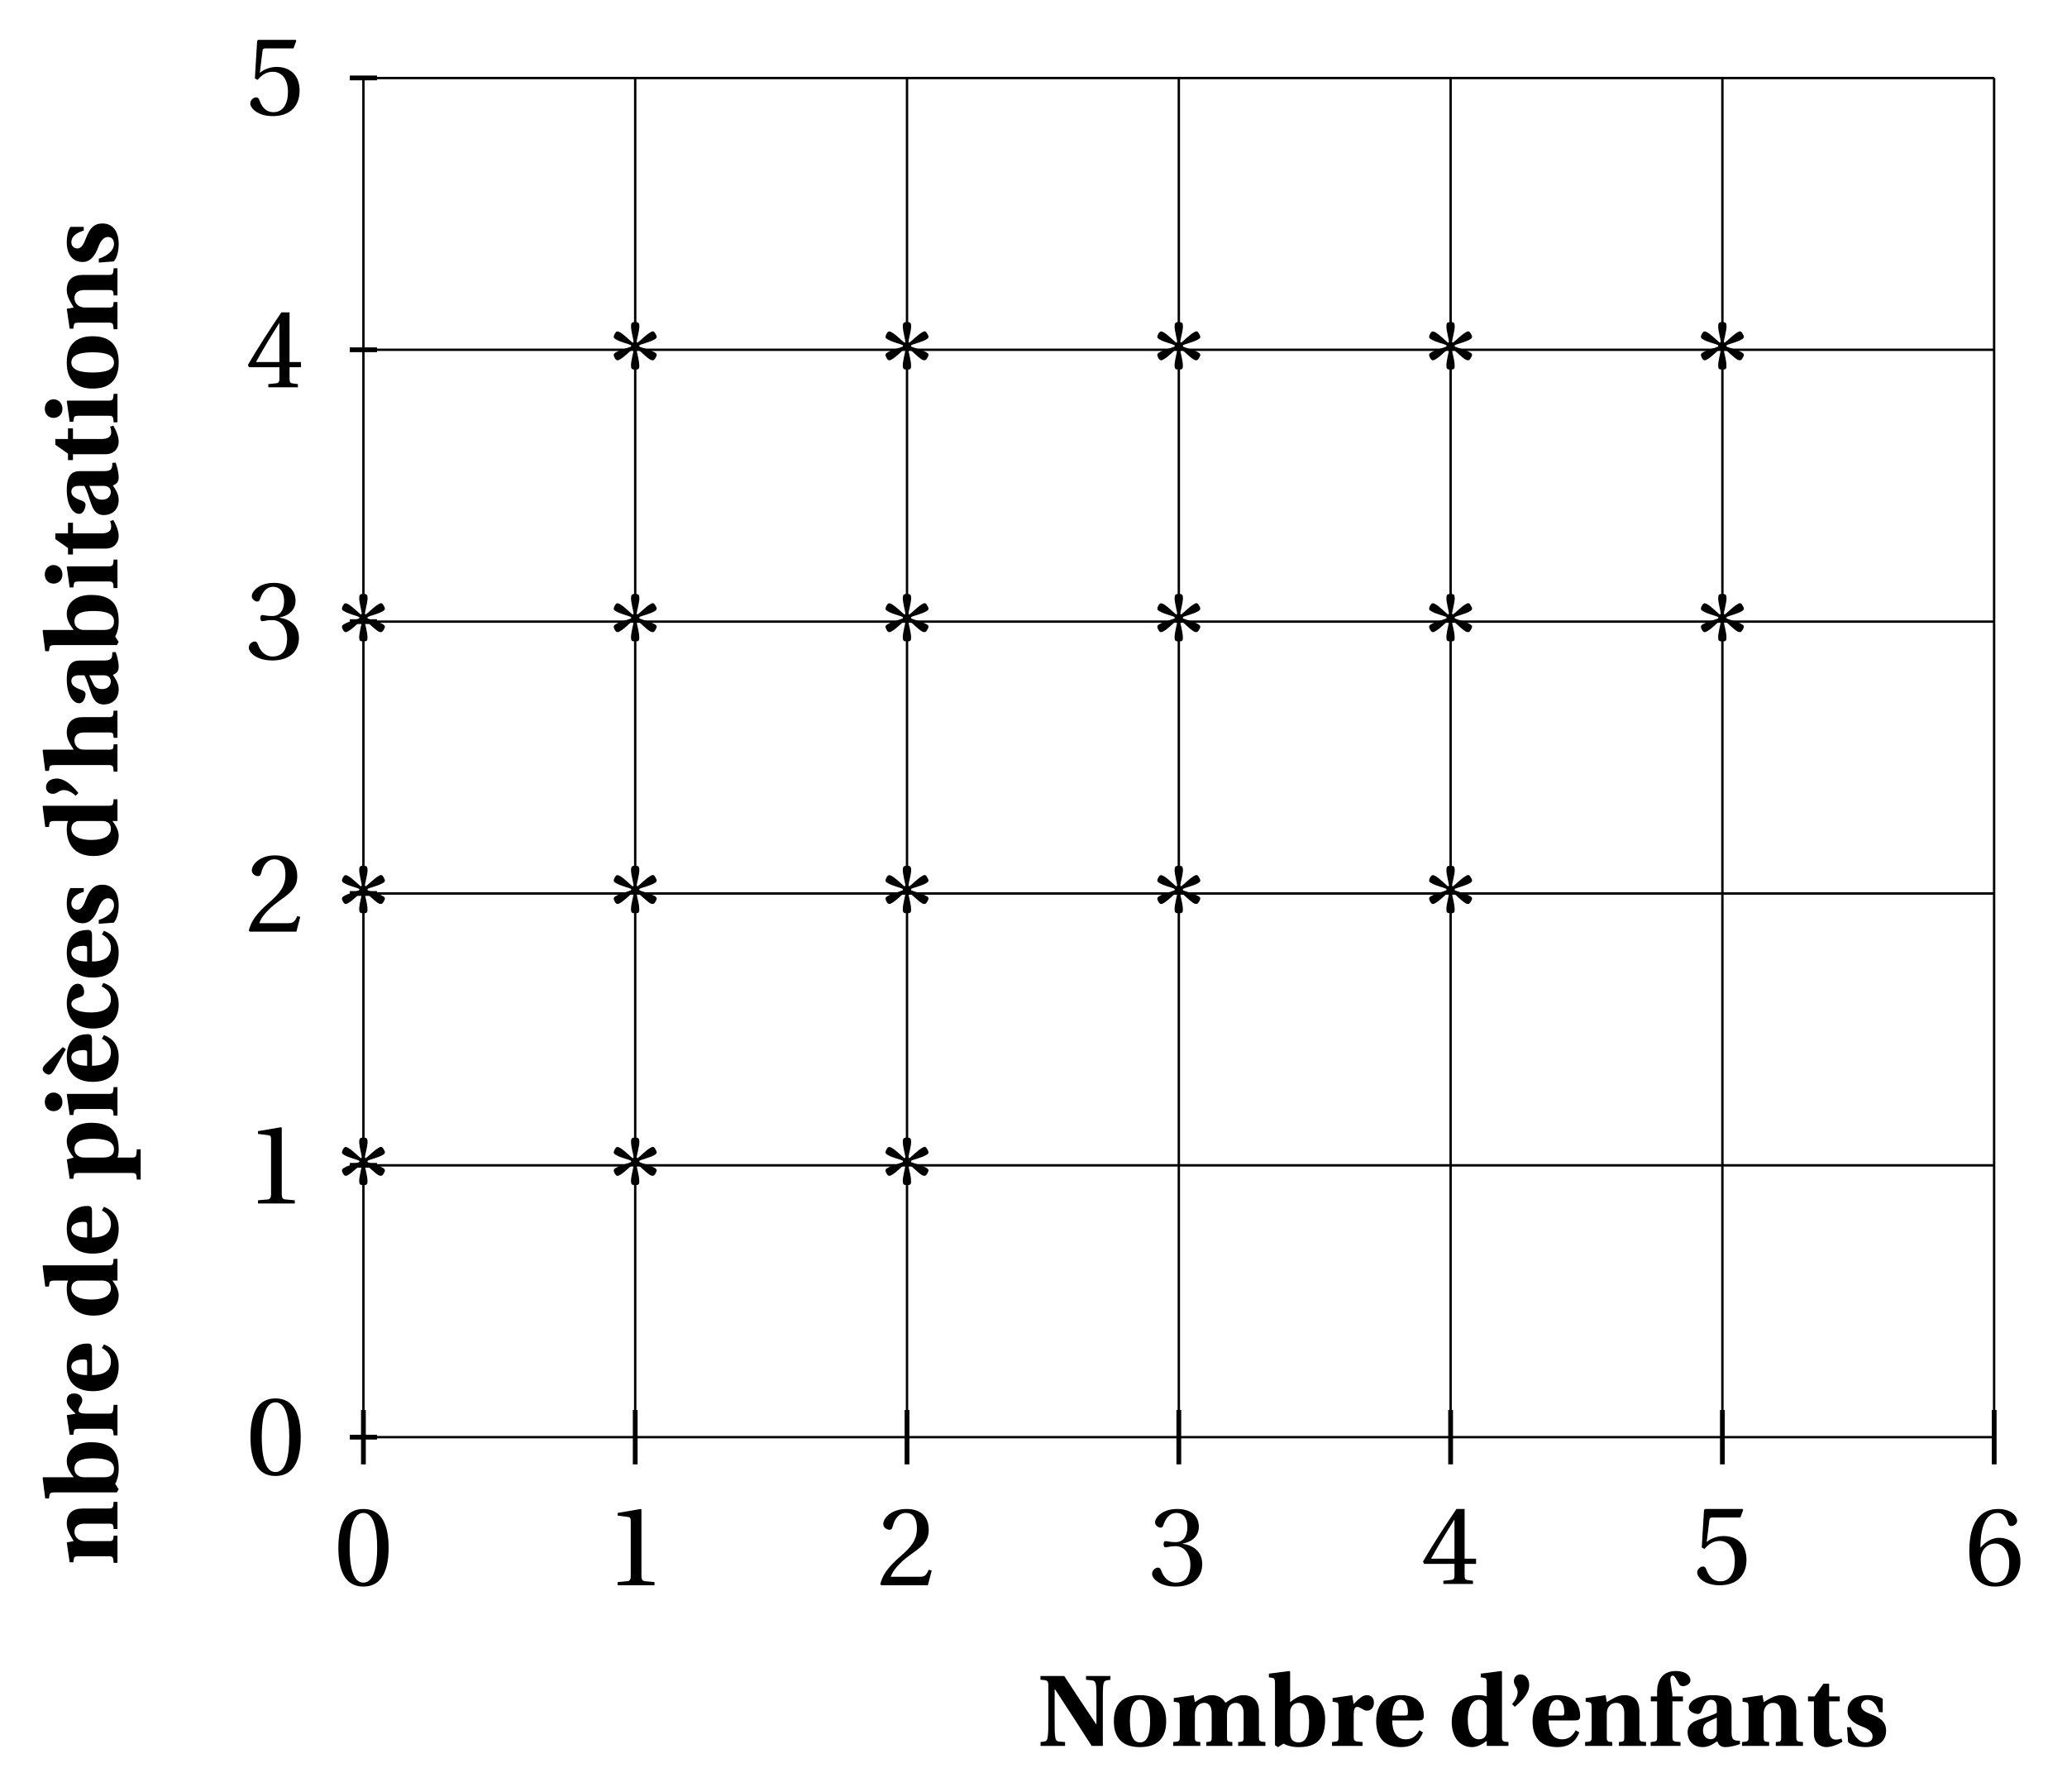 <svg xmlns="http://www.w3.org/2000/svg" xmlns:xlink="http://www.w3.org/1999/xlink" width="343.911pt" height="298.123pt" viewBox="0 0 343.911 298.123"><defs><path id="a" d="M.781-6.234C.781-2.5 1.859.219 4.938.219S9.141-2.5 9.141-6.234s-1.125-6.453-4.203-6.453S.781-9.969.781-6.234m1.875 0c0-3.047.516-5.797 2.281-5.797 1.781 0 2.297 2.75 2.297 5.797 0 3.031-.516 5.797-2.297 5.797-1.766 0-2.281-2.766-2.281-5.797m0 0"/><path id="b" d="M2.031 0h6.125v-.531l-1.562-.141c-.391-.047-.609-.188-.609-.922v-11L5.875-12.688l-3.844.656v.453l1.734.219c.328.047.438.172.438.719v9.047c0 .359-.031.578-.156.719-.094.141-.25.188-.453.203l-1.562.141Zm0 0"/><path id="c" d="M.5-.172.688 0h7.734l.641-2.469-.516-.094c-.406 1.016-.781 1.156-1.531 1.156H2.25c.297-.984 1.406-2.312 3.125-3.562 1.797-1.312 3.188-2.141 3.188-4.219 0-2.609-1.734-3.5-3.703-3.5C2.297-12.688 1-11.141 1-10.172c0 .641.703.938 1.031.938.328 0 .453-.203.531-.516.297-1.266 1.031-2.281 2.188-2.281 1.422 0 1.844 1.188 1.844 2.562 0 2-1.016 3.141-2.641 4.562C1.641-2.906.859-1.625.5-.172m0 0"/><path id="d" d="M.5-1.906c0 .797 1.281 2.125 3.922 2.125 2.703 0 4.422-1.375 4.422-3.75 0-2.5-2.156-3.234-3.188-3.344v-.078c1.016-.156 2.625-.906 2.625-2.766 0-2.062-1.609-2.969-3.609-2.969C2.203-12.688 1-11.266 1-10.469c0 .578.641.891.906.891.234 0 .375-.141.453-.375.422-1.266 1.109-2.078 2.172-2.078C6-12.031 6.375-10.75 6.375-9.688c0 1.109-.391 2.516-1.984 2.516-.891 0-1.406-.172-1.625-.172-.25 0-.344.172-.344.516 0 .312.094.516.344.516.219 0 .734-.188 1.625-.188C5.984-6.5 6.875-5.062 6.875-3.438c0 2.219-1.094 3-2.422 3-1.234 0-2.047-.906-2.406-1.969-.125-.359-.297-.531-.562-.531C1.156-2.938.5-2.578.5-1.906m0 0"/><path id="e" d="m.359-3.734.156.391h5.078v1.906c0 .641-.188.75-.656.781l-1.188.125V0h4.922v-.531l-.828-.109c-.438-.047-.562-.156-.562-.797v-1.906H9.188v-.859H7.281v-8.266H5.922c-1.75 2.578-3.859 5.812-5.562 8.734m1.344-.469C2.812-6.234 4.125-8.406 5.562-10.672h.031v6.469Zm0 0"/><path id="f" d="M.75-1.906c0 .859 1.312 2.125 3.734 2.125 3.078 0 4.469-1.859 4.469-4.234 0-2.625-1.625-3.953-3.844-3.953-1.031 0-2.156.438-2.75.984l-.016-.031L2.766-10.5c.047-.484.172-.547.531-.547H7.938l.469-1.266-.109-.156H2.062l-.172.172-.375 6.234.453.25C2.734-6.719 3.5-7.156 4.516-7.156c1.188 0 2.5.875 2.5 3.344 0 1.922-.781 3.375-2.406 3.375-1.312 0-1.969-.938-2.344-2-.094-.281-.281-.469-.531-.469-.391 0-.984.391-.984 1m0 0"/><path id="g" d="M.812-5.766c0 4.031 1.469 5.984 4.266 5.984 2.766 0 4.234-1.672 4.234-4.203S7.766-7.891 5.766-7.891c-1.469 0-2.562 1-3.062 1.609h-.047c.031-4.109 1.203-5.75 2.891-5.75.844 0 1.469.719 1.734 1.781.062.219.203.406.484.406.422 0 1-.344 1-.859 0-.75-.922-1.984-3.172-1.984-2.953 0-4.781 2.281-4.781 6.922m1.891 1.359c0-1.141.859-2.531 2.422-2.531 1.172 0 2.328 1.078 2.328 3.219C7.453-1.75 6.688-.438 5.125-.438c-1.625 0-2.422-1.734-2.422-3.969m0 0"/><path id="h" d="M0-.531v-4.516h-.641l-.031.328c-.047.359-.094.578-.656.578h-4c-.375 0-.75-.078-.984-.203C-6.734-4.562-7.156-5-7.156-5.703c0-.859.547-1.297 1.547-1.344h4.281c.562 0 .609.188.656.547l.031.344H0v-4.516h-.641c-.062.969-.125 1.109-.828 1.109h-4.375c-1.578.016-2.594.781-2.594 2.516 0 .984.5 1.797 1.156 2.906l-1.156.203.484 3.312h.609l.094-.594c.031-.266.156-.406.828-.406h4.953c.703 0 .766.125.828 1.094Zm0 0"/><path id="i" d="m-11.406-.344.094-.578c.047-.281.188-.438.875-.438H-.109l.312-.516-.578-.891c.328-.609.578-1.438.578-2.531 0-2.391-.812-4.406-4.594-4.406-2.734 0-4.047 1.484-4.047 3.156 0 1.062.547 1.875 1.156 2.672h-5.078l-.094.109.438 3.422Zm8.812-3.531h-2.641c-.359 0-.719 0-.953-.094-.562-.219-.969-.625-.969-1.359 0-.828.438-1.703 3.172-1.703 2.109 0 3.406.469 3.406 1.719 0 .828-.422 1.25-1.047 1.375-.25.062-.641.062-.969.062m0 0"/><path id="j" d="M0-.531v-5.078h-.641c-.078 1.281-.125 1.469-.828 1.469h-3.734c-.875 0-1.281-.172-1.281-.578 0-.266.141-.516.359-.891.156-.219.266-.453.266-.766 0-.344-.188-.688-.438-.859C-6.547-7.422-6.875-7.5-7.25-7.5c-.719 0-1.188.453-1.188 1.156 0 .688.469 1.234 1.484 2.219l-1.484.234.484 3.266h.609l.094-.594c.031-.266.156-.406.828-.406h4.953c.703 0 .766.125.828 1.094Zm0 0"/><path id="k" d="M-4.109-.656c2.281 0 4.312-1 4.312-4.109 0-2.016-.969-3.094-2.453-3.672l-.344.609c.969.5 1.5 1.219 1.5 2.234 0 1.672-1.375 2.266-3.141 2.266V-7.688c0-.609-.156-.891-.703-.891-1.375 0-3.5.531-3.5 3.766 0 3.031 1.969 4.156 4.328 4.156m-.938-2.672c-1.203 0-2.625-.312-2.625-1.406 0-1.016 1.297-1.203 2.078-1.203.469 0 .547.125.547.516Zm0 0"/><path id="l" d="M-3.969-.656c2.453 0 4.172-1.281 4.172-3.406 0-.625-.328-1.516-1.047-2.422H0v-3.609h-.641c-.062.953-.125 1.078-.828 1.078h-10.891l-.094.109.438 3.422h.609l.094-.594c.047-.266.188-.406.875-.406h2.219c-.172.375-.219.859-.219 1.422 0 1.25.375 2.375 1.094 3.156.734.781 1.859 1.25 3.375 1.25m-.344-2.672c-2.469 0-3.359-.922-3.359-1.875 0-.641.344-.984.688-1.141.25-.156.609-.141.953-.141h3.469c.688 0 1.469.25 1.469 1.312 0 1.094-1.062 1.844-3.219 1.844m0 0"/><path id="m" d="M3.219-.406h.641V-5.438h-.641c-.062 1.234-.125 1.375-.828 1.375H0c.125-.281.203-.828.203-1.297 0-2.484-.859-4.484-4.547-4.484-2.781 0-4.094 1.453-4.094 3.031 0 1.188.531 1.938 1.156 2.75L-8.438-3.75l.484 3.219h.609l.094-.578C-7.219-1.375-7.094-1.5-6.422-1.5h8.812c.703 0 .766.125.828 1.094M-2.562-4.062h-2.641c-.359 0-.703 0-.922-.078-.625-.219-1.031-.688-1.031-1.375 0-.797.453-1.672 3.172-1.672 2.094 0 3.406.469 3.406 1.75 0 .734-.391 1.141-1.125 1.312-.25.047-.531.062-.859.062m0 0"/><path id="n" d="M-10.641-1.266c.812 0 1.484-.578 1.484-1.516s-.672-1.578-1.484-1.578c-.781 0-1.453.609-1.453 1.578 0 .938.672 1.516 1.453 1.516M0-.531v-4.734h-.641c-.062.953-.125 1.125-.828 1.125h-6.859l-.109.078.484 3.438h.609l.094-.594c.031-.266.156-.406.828-.406h4.953c.703 0 .766.125.828 1.094Zm0 0"/><path id="o" d="M-4.109-.656c2.281 0 4.312-1 4.312-4.109 0-2.016-.969-3.094-2.453-3.672l-.344.609c.969.5 1.5 1.219 1.5 2.234 0 1.672-1.375 2.266-3.141 2.266V-7.688c0-.609-.156-.891-.703-.891-1.375 0-3.5.531-3.5 3.766 0 3.031 1.969 4.156 4.328 4.156m-.938-2.672c-1.203 0-2.625-.312-2.625-1.406 0-1.016 1.297-1.203 2.078-1.203.469 0 .547.125.547.516Zm-6.375 1.469c.422 0 .766-.531 1.109-1.141l1.734-3.078-.516-.359-2.5 2.453c-.656.625-.844.891-.844 1.234 0 .406.594.891 1.016.891m0 0"/><path id="p" d="M-4.062-.656C-1.219-.656.203-2.25.203-4.625c0-1.406-.469-2.953-2.562-3.609l-.266.578c1.141.578 1.531 1.234 1.531 2.172 0 1.094-.734 2.156-3.359 2.156-2.25 0-3.219-.734-3.219-1.422 0-.594.547-.875 1.547-1.172.391-.125.578-.391.578-.812 0-.594-.297-1.375-1.031-1.375-1.203 0-1.859 1.641-1.859 3.172 0 1.312.391 2.406 1.125 3.125.703.703 1.797 1.156 3.25 1.156m0 0"/><path id="q" d="m-3.109-.734 2.5-.188c.594-.656.812-1.922.812-2.875 0-2.047-.906-3.438-2.719-3.438-1.453 0-2.156.922-2.734 2.469-.359.969-.75 1.688-1.438 1.688-.516 0-.984-.375-.984-1.062 0-.859.797-1.578 2.062-1.906v-.625h-2.234c-.438.703-.594 1.656-.594 2.531 0 2.047.969 3.312 2.656 3.312 1.234 0 2.031-.984 2.578-2.453.312-.859.812-1.703 1.609-1.703.641 0 1.016.422 1.016 1.156 0 1.109-1.156 2.016-2.531 2.453Zm0 0"/><path id="r" d="M-6.953-.781-6.5-1.234c-.844-1.047-2.172-2.406-3.594-2.406-1.109 0-1.797.625-1.797 1.422 0 .734.547 1.125 1.125 1.125.719 0 1.062-.625 1.797-.625.734 0 1.406.375 2.016.938m0 0"/><path id="s" d="M0-.406v-4.547h-.641l-.031.375c-.047.359-.094.516-.656.516h-4c-.375 0-.75-.016-.984-.141-.422-.219-.844-.688-.844-1.391 0-.859.578-1.328 1.578-1.328h4.25c.562 0 .609.188.656.547l.031.344H0v-4.516h-.641c-.062.969-.125 1.078-.828 1.078h-4.359c-1.578 0-2.609.812-2.609 2.594 0 1 .5 1.766 1.156 2.812h-5.078l-.094.141.438 3.391h.609l.094-.578c.047-.266.188-.391.875-.391h8.969c.703 0 .766.125.828 1.094Zm0 0"/><path id="t" d="M-2.25-.797c1.25 0 2.453-.812 2.453-2.516 0-1.062-.578-1.812-.969-2.406.516-.219.969-.516.969-1.328 0-.875-.297-1.906-.5-2.469l-.562.031c.016.203 0 .578-.094.828-.062.219-.266.547-1.25.547h-3.875C-7.125-8.109-8.438-7.969-8.438-5c0 2.469.984 4 2.078 4C-5.625-1-5.312-2.078-5.312-2.5c0-.375-.266-.562-.672-.719-1.438-.469-1.688-1.016-1.688-1.484 0-.484.297-.953 1.25-.953h.906c.406.594.797 1.984 1.172 3.078C-3.875-1.25-3.219-.797-2.25-.797m-.266-2.562c-.797 0-1.188-.281-1.469-.781-.281-.531-.516-1.094-.703-1.516H-2.25c.906.047 1.141.562 1.141 1.031 0 .656-.516 1.266-1.406 1.266m0 0"/><path id="u" d="M-7.406-.625v-.984h5.438c1.547 0 2.172-1.125 2.172-2.078 0-.688-.312-1.734-.906-2.672l-.531.172c.109.234.188.578.188.953 0 .641-.484 1.094-1.562 1.094h-4.797v-1.766h-.828v1.766h-2.109v.953l2.109 1.484V-.625Zm0 0"/><path id="v" d="M-4.109-.656C-1.438-.656.203-1.953.203-5c0-3.062-1.641-4.359-4.312-4.359C-6.797-9.359-8.438-8.062-8.438-5c0 3.047 1.641 4.344 4.328 4.344m0-2.672c-2.25 0-3.562-.484-3.562-1.672 0-1.203 1.312-1.688 3.562-1.688S-.578-6.203-.578-5c0 1.188-1.281 1.672-3.531 1.672m0 0"/><path id="w" d="M.547 0H4.625v-.641l-.953-.078c-.469-.031-.656-.297-.703-.891-.078-.609-.078-1.25-.078-2.625v-5.172h.062C5.016-6.297 7.047-3.109 9.047 0h1.859v-7.406c0-1.375 0-2.016.062-2.609.062-.578.219-.828.609-.891L12.172-11v-.625h-4.062V-11l.953.094c.469.031.656.312.719.891.062.609.062 1.234.062 2.609V-3.625h-.062c-1.797-2.672-3.562-5.328-5.297-8H.531V-11c1.203.062 1.312.156 1.312 1.016v5.75c0 1.375-.016 2.031-.094 2.625-.047.594-.219.844-.609.891l-.594.078Zm0 0"/><path id="x" d="M.656-4.109C.656-1.438 1.953.203 5 .203c3.062 0 4.359-1.641 4.359-4.312C9.359-6.797 8.062-8.438 5-8.438c-3.047 0-4.344 1.641-4.344 4.328m2.672 0c0-2.25.484-3.562 1.672-3.562 1.203 0 1.688 1.312 1.688 3.562S6.203-.578 5-.578c-1.188 0-1.672-1.281-1.672-3.531m0 0"/><path id="y" d="M.531 0h4.516v-.641l-.328-.031c-.359-.047-.578-.094-.578-.656v-3.875c0-1.469.844-1.953 1.578-1.953.828 0 1.219.703 1.219 1.641v4.188c0 .562-.203.609-.562.656l-.328.031V0H10.375v-.641l-.344-.031c-.359-.047-.547-.094-.547-.656v-3.875c0-1.469.766-1.953 1.484-1.953.828 0 1.281.703 1.281 1.641v4.188c0 .562-.188.609-.547.656l-.359.031V0H15.875v-.641c-.969-.062-1.078-.125-1.078-.828v-4.359c0-1.547-.859-2.609-2.641-2.609-1.156 0-2.219.812-2.938 1.266-.328-.609-1.016-1.266-2.266-1.266-1.094 0-1.875.578-2.812 1.156L3.938-8.438.625-7.953v.609l.594.094c.266.031.406.156.406.828v4.953c0 .703-.125.766-1.094.828Zm0 0"/><path id="z" d="m.344-11.406.578.094c.281.047.438.188.438.875V-.109l.516.312.891-.578c.609.328 1.438.578 2.531.578 2.391 0 4.406-.812 4.406-4.594 0-2.734-1.484-4.047-3.156-4.047-1.062 0-1.875.547-2.672 1.156v-5.078l-.109-.094-3.422.438ZM3.875-2.594v-2.641c0-.359 0-.719.094-.953.219-.562.625-.969 1.359-.969.828 0 1.703.438 1.703 3.172 0 2.109-.469 3.406-1.719 3.406-.828 0-1.25-.422-1.375-1.047-.062-.25-.062-.641-.062-.969m0 0"/><path id="A" d="M.531 0h5.078v-.641c-1.281-.078-1.469-.125-1.469-.828v-3.734c0-.875.172-1.281.578-1.281.266 0 .516.141.891.359.219.156.453.266.766.266.344 0 .688-.188.859-.438.188-.25.266-.578.266-.953 0-.719-.453-1.188-1.156-1.188-.688 0-1.234.469-2.219 1.484L3.891-8.438.625-7.953v.609l.594.094c.266.031.406.156.406.828v4.953c0 .703-.125.766-1.094.828Zm0 0"/><path id="B" d="M.656-4.109c0 2.281 1 4.312 4.109 4.312 2.016 0 3.094-.969 3.672-2.453l-.609-.344c-.5.969-1.219 1.5-2.234 1.5-1.672 0-2.266-1.375-2.266-3.141H7.688c.609 0 .891-.156.891-.703 0-1.375-.531-3.5-3.766-3.5-3.031 0-4.156 1.969-4.156 4.328m2.672-.938c0-1.203.312-2.625 1.406-2.625C5.75-7.672 5.938-6.375 5.938-5.594c0 .469-.125.547-.516.547Zm0 0"/><path id="C" d="M.656-3.969C.656-1.516 1.938.203 4.062.203c.625 0 1.516-.328 2.422-1.047V0h3.609v-.641c-.953-.062-1.078-.125-1.078-.828v-10.891l-.109-.094-3.422.438v.609l.594.094c.266.047.406.188.406.875v2.219c-.375-.172-.859-.219-1.422-.219-1.25 0-2.375.375-3.156 1.094-.781.734-1.25 1.859-1.25 3.375m2.672-.344c0-2.469.922-3.359 1.875-3.359.641 0 .984.344 1.141.688.156.25.141.609.141.953v3.469c0 .688-.25 1.469-1.312 1.469-1.094 0-1.844-1.062-1.844-3.219m0 0"/><path id="D" d="M.781-6.953 1.234-6.5c1.047-.844 2.406-2.172 2.406-3.594 0-1.109-.625-1.797-1.422-1.797-.734 0-1.125.547-1.125 1.125 0 .719.625 1.062.625 1.797 0 .734-.375 1.406-.938 2.016m0 0"/><path id="E" d="M.531 0h4.516v-.641l-.328-.031c-.359-.047-.578-.094-.578-.656v-4c0-.375.078-.75.203-.984.219-.422.656-.844 1.359-.844.859 0 1.297.547 1.344 1.547v4.281c0 .562-.188.609-.547.656l-.344.031V0h4.516v-.641c-.969-.062-1.109-.125-1.109-.828v-4.375C9.547-7.422 8.781-8.438 7.047-8.438c-.984 0-1.797.5-2.906 1.156L3.938-8.438.625-7.953v.609l.594.094c.266.031.406.156.406.828v4.953c0 .703-.125.766-1.094.828Zm0 0"/><path id="F" d="M.547 0h4.969v-.641c-1.188-.062-1.344-.125-1.344-.828v-5.938h1.75v-.828h-1.75c0-.812-.344-2.203-.344-2.828 0-.438.172-.625.375-.625.266 0 .484.297.984 1.25.156.297.328.5.75.5.531 0 1.234-.391 1.234-.969 0-.625-.625-1.547-2.469-1.547-1.859 0-3.078 1.188-3.078 3.5v.719H.578v.828H1.625v5.938c0 .703-.109.766-1.078.828Zm0 0"/><path id="G" d="M.797-2.25c0 1.25.812 2.453 2.516 2.453 1.062 0 1.812-.578 2.406-.969.219.516.516.969 1.328.969.875 0 1.906-.297 2.469-.5l-.031-.562c-.203.016-.578 0-.828-.094-.219-.062-.547-.266-.547-1.25v-3.875C8.109-7.125 7.969-8.438 5-8.438c-2.469 0-4 .984-4 2.078C1-5.625 2.078-5.312 2.5-5.312c.375 0 .562-.266.719-.672.469-1.438 1.016-1.688 1.484-1.688.484 0 .953.297.953 1.25v.906c-.594.406-1.984.797-3.078 1.172C1.25-3.875.797-3.219.797-2.25m2.562-.266c0-.797.281-1.188.781-1.469.531-.281 1.094-.516 1.516-.703V-2.25c-.047.906-.562 1.141-1.031 1.141-.656 0-1.266-.516-1.266-1.406m0 0"/><path id="H" d="M.625-7.406h.984v5.438c0 1.547 1.125 2.172 2.078 2.172.688 0 1.734-.312 2.672-.906l-.172-.531c-.234.109-.578.188-.953.188-.641 0-1.094-.484-1.094-1.562v-4.797h1.766v-.828H4.141v-2.109H3.188L1.703-8.234H.625Zm0 0"/><path id="I" d="m.734-3.109.188 2.5c.656.594 1.922.812 2.875.812 2.047 0 3.438-.906 3.438-2.719 0-1.453-.922-2.156-2.469-2.734-.969-.359-1.688-.75-1.688-1.438 0-.516.375-.984 1.062-.984.859 0 1.578.797 1.906 2.062h.625v-2.234c-.703-.438-1.656-.594-2.531-.594-2.047 0-3.312.969-3.312 2.656 0 1.234.984 2.031 2.453 2.578.859.312 1.703.812 1.703 1.609 0 .641-.422 1.016-1.156 1.016-1.109 0-2.016-1.156-2.453-2.531Zm0 0"/><path id="J" d="M2.344-3.766c0 .109.047.266.156.469.156.297.297.422.484.422.141 0 .266-.062.469-.188.656-.359 1.734-1.469 1.969-1.609.047-.016.062-.031.078-.031.016 0 .062 0 .078.016.062.047.062.094.062.141 0 .297-.422 1.75-.422 2.516 0 .578.141.703.703.703.469 0 .672-.078.672-.516v-.234c0-.781-.422-2.172-.422-2.453 0-.062 0-.109.078-.156.031-.016.047-.016.062-.016.047 0 .062.016.078.031.25.141 1.328 1.25 1.984 1.656.172.109.344.141.469.141.156 0 .312-.125.469-.422q.188-.305.188-.469c0-.188-.125-.312-.422-.469-.656-.391-2.141-.75-2.391-.891-.047-.016-.094-.062-.094-.141 0-.094.047-.109.094-.156.25-.141 1.734-.5 2.391-.891C9.375-6.469 9.5-6.609 9.5-6.797c0-.109-.062-.25-.188-.453-.156-.297-.281-.438-.453-.438-.125 0-.281.062-.484.203C7.719-7.125 6.641-6.016 6.391-5.875c-.016.016-.016.062-.078.062-.016 0-.031 0-.062-.047-.078-.031-.078-.078-.078-.156 0-.266.438-1.766.438-2.5 0-.562-.141-.719-.688-.719-.562 0-.703.156-.703.719 0 .734.422 2.234.422 2.5 0 .078 0 .125-.062.156-.016.047-.062.047-.078.047-.016 0-.031 0-.078-.047-.234-.156-1.312-1.25-1.969-1.625q-.305-.188-.469-.188c-.188 0-.328.125-.484.422-.109.203-.156.344-.156.484 0 .172.125.297.438.453.609.391 2.125.75 2.359.891.047.047.109.062.109.156 0 .078-.062.125-.109.141-.234.141-1.75.5-2.375.891-.297.156-.422.281-.422.469m0 0"/></defs><path fill="none" stroke="#000" stroke-miterlimit="10" stroke-width=".397" d="M60.465 239.074h271.332M60.465 193.855h271.332M60.465 148.633h271.332M60.465 103.41h271.332M60.465 58.187h271.332M60.465 12.98h271.332M60.465 239.074V12.965m45.223 226.109V12.965m45.223 226.109V12.965m45.223 226.109V12.965m45.223 226.109V12.965m45.219 226.109V12.965m45.207 226.109V12.965"/><path fill="none" stroke="#000" stroke-miterlimit="10" stroke-width=".795" d="M60.465 234.555v9.043"/><use xlink:href="#a" x="55.518" y="263.709"/><path fill="none" stroke="#000" stroke-miterlimit="10" stroke-width=".795" d="M105.688 234.555v9.043"/><use xlink:href="#b" x="100.74" y="263.709"/><path fill="none" stroke="#000" stroke-miterlimit="10" stroke-width=".795" d="M150.91 234.555v9.043"/><use xlink:href="#c" x="145.961" y="263.709"/><path fill="none" stroke="#000" stroke-miterlimit="10" stroke-width=".795" d="M196.133 234.555v9.043"/><use xlink:href="#d" x="191.183" y="263.709"/><path fill="none" stroke="#000" stroke-miterlimit="10" stroke-width=".795" d="M241.355 234.555v9.043"/><use xlink:href="#e" x="236.404" y="263.491"/><path fill="none" stroke="#000" stroke-miterlimit="10" stroke-width=".795" d="M286.574 234.555v9.043"/><use xlink:href="#f" x="281.626" y="263.491"/><path fill="none" stroke="#000" stroke-miterlimit="10" stroke-width=".795" d="M331.797 234.555v9.043"/><use xlink:href="#g" x="326.847" y="263.709"/><path fill="none" stroke="#000" stroke-miterlimit="10" stroke-width=".795" d="M62.727 239.074h-4.523"/><use xlink:href="#a" x="40.894" y="245.314"/><path fill="none" stroke="#000" stroke-miterlimit="10" stroke-width=".795" d="M62.727 193.855h-4.523"/><use xlink:href="#b" x="40.894" y="200.202"/><path fill="none" stroke="#000" stroke-miterlimit="10" stroke-width=".795" d="M62.727 148.633h-4.523"/><use xlink:href="#c" x="40.894" y="154.98"/><path fill="none" stroke="#000" stroke-miterlimit="10" stroke-width=".795" d="M62.727 103.41h-4.523"/><use xlink:href="#d" x="40.894" y="109.649"/><path fill="none" stroke="#000" stroke-miterlimit="10" stroke-width=".795" d="M62.727 58.187h-4.523"/><use xlink:href="#e" x="40.894" y="64.428"/><path fill="none" stroke="#000" stroke-miterlimit="10" stroke-width=".795" d="M62.727 12.965h-4.523"/><use xlink:href="#f" x="40.894" y="19.098"/><use xlink:href="#h" x="19.545" y="260.51"/><use xlink:href="#i" x="19.545" y="249.621"/><use xlink:href="#j" x="19.545" y="239.304"/><use xlink:href="#k" x="19.545" y="232.08"/><use xlink:href="#l" x="19.545" y="219.51"/><use xlink:href="#k" x="19.545" y="209.194"/><use xlink:href="#m" x="19.545" y="196.624"/><use xlink:href="#n" x="19.545" y="186.11"/><use xlink:href="#o" x="19.545" y="180.621"/><use xlink:href="#p" x="19.545" y="171.753"/><use xlink:href="#k" x="19.545" y="163.277"/><use xlink:href="#q" x="19.545" y="154.409"/><use xlink:href="#l" x="19.545" y="143.055"/><use xlink:href="#r" x="19.545" y="133.149"/><use xlink:href="#s" x="19.545" y="128.769"/><use xlink:href="#t" x="19.545" y="117.987"/><use xlink:href="#i" x="19.545" y="108.671"/><use xlink:href="#n" x="19.545" y="98.354"/><use xlink:href="#u" x="19.545" y="92.865"/><use xlink:href="#t" x="19.545" y="86.482"/><use xlink:href="#u" x="19.545" y="77.166"/><use xlink:href="#n" x="19.545" y="70.783"/><use xlink:href="#v" x="19.545" y="65.294"/><use xlink:href="#h" x="19.545" y="55.299"/><use xlink:href="#q" x="19.545" y="44.41"/><use xlink:href="#w" x="172.584" y="290.431"/><use xlink:href="#x" x="184.671" y="290.431"/><use xlink:href="#y" x="194.666" y="290.431"/><use xlink:href="#z" x="210.776" y="290.431"/><use xlink:href="#A" x="221.093" y="290.431"/><use xlink:href="#B" x="228.316" y="290.431"/><use xlink:href="#C" x="240.886" y="290.431"/><use xlink:href="#D" x="250.791" y="290.431"/><use xlink:href="#B" x="254.332" y="290.431"/><use xlink:href="#E" x="263.2" y="290.431"/><use xlink:href="#F" x="274.089" y="290.431"/><use xlink:href="#G" x="279.99" y="290.431"/><use xlink:href="#E" x="289.305" y="290.431"/><use xlink:href="#H" x="300.194" y="290.431"/><use xlink:href="#I" x="306.578" y="290.431"/><use xlink:href="#J" x="54.545" y="198.473"/><use xlink:href="#J" x="54.545" y="153.252"/><use xlink:href="#J" x="54.545" y="108.03"/><use xlink:href="#J" x="99.767" y="198.473"/><use xlink:href="#J" x="99.767" y="153.252"/><use xlink:href="#J" x="99.767" y="108.03"/><use xlink:href="#J" x="99.767" y="62.809"/><use xlink:href="#J" x="144.988" y="198.473"/><use xlink:href="#J" x="144.988" y="153.252"/><use xlink:href="#J" x="144.988" y="108.03"/><use xlink:href="#J" x="144.988" y="62.809"/><use xlink:href="#J" x="190.21" y="153.252"/><use xlink:href="#J" x="190.21" y="108.03"/><use xlink:href="#J" x="190.21" y="62.809"/><use xlink:href="#J" x="235.431" y="153.252"/><use xlink:href="#J" x="235.431" y="108.03"/><use xlink:href="#J" x="235.431" y="62.809"/><use xlink:href="#J" x="280.652" y="108.03"/><use xlink:href="#J" x="280.652" y="62.809"/></svg>